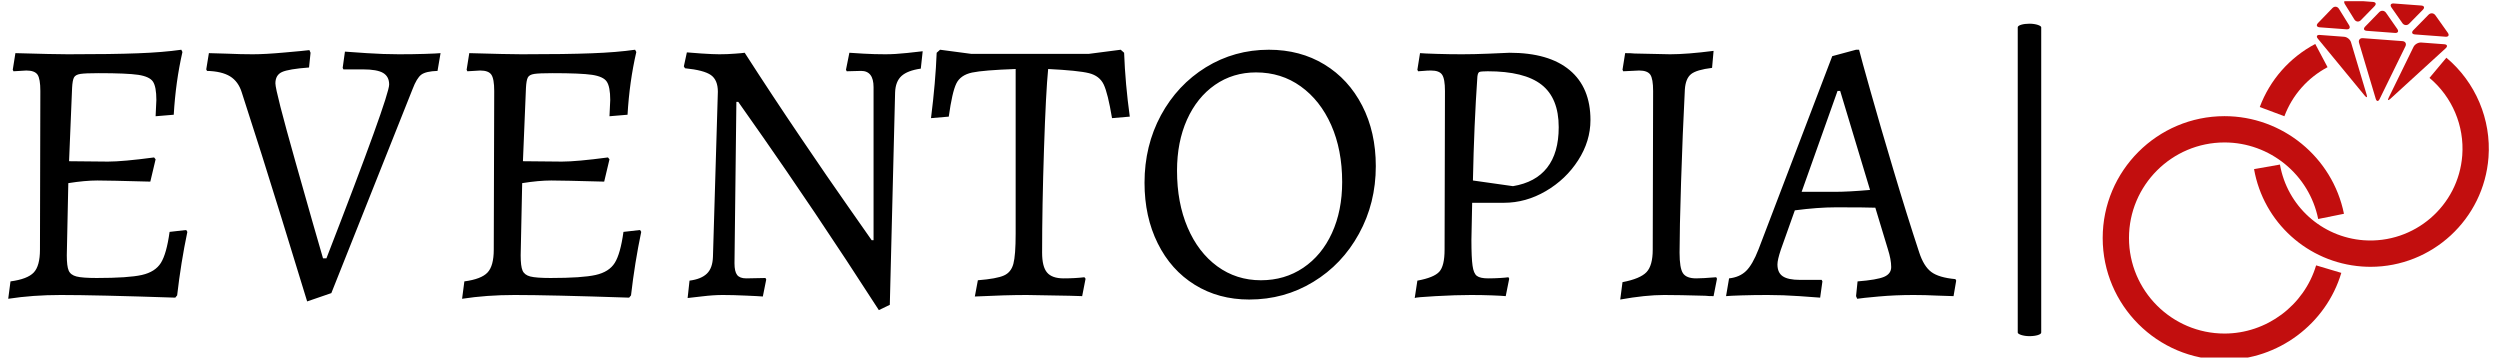 <svg xmlns="http://www.w3.org/2000/svg" version="1.1" xmlns:xlink="http://www.w3.org/1999/xlink" xmlns:svgjs="http://svgjs.dev/svgjs" width="1000" height="143" viewBox="0 0 1000 143"><g transform="matrix(1,0,0,1,-0.606,0.469)"><svg viewBox="0 0 396 57" data-background-color="#ffffff" preserveAspectRatio="xMidYMid meet" height="143" width="1000" xmlns="http://www.w3.org/2000/svg" xmlns:xlink="http://www.w3.org/1999/xlink"><g id="tight-bounds" transform="matrix(1,0,0,1,0.24,-0.187)"><svg viewBox="0 0 395.52 57.374" height="57.374" width="395.52"><g><svg viewBox="0 0 503.642 73.058" height="57.374" width="395.52"><g><rect width="4.767" height="63.437" x="408" y="4.811" fill="#000000" opacity="1" stroke-width="0" stroke="transparent" fill-opacity="1" class="rect-o-0" data-fill-palette-color="primary" rx="1%" id="o-0" data-palette-color="#000000"></rect></g><g transform="matrix(1,0,0,1,0,10.097)"><svg viewBox="0 0 395.52 52.864" height="52.864" width="395.52"><g id="textblocktransform"><svg viewBox="0 0 395.52 52.864" height="52.864" width="395.52" id="textblock"><g><svg viewBox="0 0 395.52 52.864" height="52.864" width="395.52"><g transform="matrix(1,0,0,1,0,0)"><svg width="395.52" viewBox="2.9 -32.45 257.73 34.45" height="52.864" data-palette-color="#000000"><path d="M26.45-8.6L26.6-8.35Q25.75-4.3 25.25 0.05L25.25 0.05 25 0.35Q14.5 0 9.85 0L9.85 0Q6.15 0 2.9 0.5L2.9 0.5 3.2-1.8Q5.45-2.1 6.28-2.98 7.1-3.85 7.1-6L7.1-6 7.15-27Q7.15-28.6 6.78-29.15 6.4-29.7 5.3-29.7L5.3-29.7 3.6-29.6 3.5-29.8 3.85-32Q8.95-31.85 10.8-31.85L10.8-31.85Q16.75-31.85 20.05-31.98 23.35-32.1 25.8-32.45L25.8-32.45 25.95-32.15Q25.05-28.2 24.8-23.85L24.8-23.85 22.4-23.65 22.5-25.8Q22.5-27.55 22.05-28.23 21.6-28.9 20.1-29.13 18.6-29.35 14.85-29.35L14.85-29.35Q13.1-29.35 12.45-29.25 11.8-29.15 11.6-28.78 11.4-28.4 11.35-27.4L11.35-27.4 10.95-17.7 16.1-17.65Q18.05-17.65 22.2-18.2L22.2-18.2 22.4-17.95 21.7-15Q16.15-15.15 14.7-15.15L14.7-15.15Q13.05-15.15 10.85-14.8L10.85-14.8 10.65-5.25Q10.65-3.8 10.9-3.23 11.15-2.65 11.93-2.45 12.7-2.25 14.6-2.25L14.6-2.25Q18.8-2.25 20.58-2.65 22.35-3.05 23.1-4.25 23.85-5.45 24.25-8.35L24.25-8.35 26.45-8.6ZM42.45 0.85Q41.7-1.65 39.07-10.15 36.45-18.65 33.8-26.8L33.8-26.8Q33.35-28.25 32.25-28.93 31.15-29.6 29.2-29.65L29.2-29.65 29.1-29.85 29.45-32Q30.1-32 31.87-31.93 33.65-31.85 35.25-31.85L35.25-31.85Q36.9-31.85 39.42-32.08 41.95-32.3 42.75-32.4L42.75-32.4 42.9-32.05 42.7-30.1Q40-29.9 39.12-29.5 38.25-29.1 38.25-28L38.25-28Q38.25-27 40.9-17.63 43.55-8.25 44.55-4.85L44.55-4.85 45-4.85Q53.3-26.25 53.3-27.85L53.3-27.85Q53.3-28.9 52.5-29.38 51.7-29.85 49.85-29.85L49.85-29.85 47.25-29.85 47.15-30.05 47.45-32.2Q48.1-32.15 50.32-32 52.55-31.85 54.6-31.85L54.6-31.85Q56.45-31.85 58.02-31.9 59.6-31.95 60.1-32L60.1-32 59.7-29.65Q58.15-29.6 57.55-29.15 56.95-28.7 56.4-27.25L56.4-27.25 45.65-0.25 42.45 0.85ZM86.5-8.6L86.65-8.35Q85.8-4.3 85.3 0.05L85.3 0.05 85.05 0.35Q74.55 0 69.9 0L69.9 0Q66.2 0 62.95 0.5L62.95 0.5 63.25-1.8Q65.5-2.1 66.32-2.98 67.14-3.85 67.14-6L67.14-6 67.2-27Q67.2-28.6 66.82-29.15 66.45-29.7 65.34-29.7L65.34-29.7 63.65-29.6 63.55-29.8 63.9-32Q69-31.85 70.84-31.85L70.84-31.85Q76.8-31.85 80.09-31.98 83.4-32.1 85.84-32.45L85.84-32.45 86-32.15Q85.09-28.2 84.84-23.85L84.84-23.85 82.45-23.65 82.55-25.8Q82.55-27.55 82.09-28.23 81.65-28.9 80.15-29.13 78.65-29.35 74.9-29.35L74.9-29.35Q73.15-29.35 72.5-29.25 71.84-29.15 71.65-28.78 71.45-28.4 71.4-27.4L71.4-27.4 71-17.7 76.15-17.65Q78.09-17.65 82.25-18.2L82.25-18.2 82.45-17.95 81.75-15Q76.2-15.15 74.75-15.15L74.75-15.15Q73.09-15.15 70.9-14.8L70.9-14.8 70.7-5.25Q70.7-3.8 70.95-3.23 71.2-2.65 71.97-2.45 72.75-2.25 74.65-2.25L74.65-2.25Q78.84-2.25 80.62-2.65 82.4-3.05 83.15-4.25 83.9-5.45 84.3-8.35L84.3-8.35 86.5-8.6ZM118.09 2Q113.74-4.75 109.62-10.88 105.49-17 102.84-20.78 100.19-24.55 99.49-25.55L99.49-25.55 99.24-25.55 98.99-4.2Q98.99-3.1 99.34-2.65 99.69-2.2 100.54-2.2L100.54-2.2 103.09-2.25 103.19-2.05 102.74 0.2Q102.19 0.15 100.49 0.08 98.79 0 97.44 0L97.44 0Q96.19 0 94.72 0.18 93.24 0.35 92.79 0.4L92.79 0.4 93.04-1.9Q94.59-2.1 95.34-2.83 96.09-3.55 96.14-5.05L96.14-5.05 96.79-26.9Q96.79-28.45 95.87-29.1 94.94-29.75 92.44-30L92.44-30 92.29-30.25 92.69-32.1Q93.14-32.05 94.64-31.95 96.14-31.85 96.99-31.85L96.99-31.85Q98.04-31.85 99.04-31.93 100.04-32 100.34-32.05L100.34-32.05Q104.04-26.3 107.77-20.8 111.49-15.3 113.99-11.75 116.49-8.2 117.14-7.25L117.14-7.25 117.39-7.25 117.39-27.5Q117.39-29.65 115.74-29.65L115.74-29.65 113.84-29.6 113.74-29.8 114.19-32.05Q114.69-32 116.09-31.93 117.49-31.85 118.94-31.85L118.94-31.85Q120.24-31.85 121.82-32.02 123.39-32.2 123.89-32.25L123.89-32.25 123.64-29.95Q121.89-29.7 121.09-28.98 120.29-28.25 120.24-26.8L120.24-26.8 119.54 1.3 118.09 2ZM130.79 0.2L131.19-1.95Q133.69-2.15 134.64-2.58 135.59-3 135.89-4.13 136.19-5.25 136.19-8.1L136.19-8.1 136.19-29.9Q131.94-29.75 130.42-29.43 128.89-29.1 128.34-27.98 127.79-26.85 127.34-23.6L127.34-23.6 124.99-23.4Q125.59-28.15 125.74-32.05L125.74-32.05 126.19-32.45 130.34-31.9 145.84-31.9 150.09-32.45 150.54-32.05Q150.69-27.95 151.29-23.6L151.29-23.6 148.94-23.4Q148.39-26.7 147.84-27.85 147.29-29 145.89-29.35 144.49-29.7 140.49-29.9L140.49-29.9Q140.19-26.9 139.94-19.3 139.69-11.7 139.69-5.6L139.69-5.6Q139.69-3.75 140.34-2.98 140.99-2.2 142.54-2.2L142.54-2.2Q144.04-2.2 145.29-2.35L145.29-2.35 145.44-2.15 144.99 0.15 143.34 0.1 137.64 0Q134.89 0 130.79 0.2L130.79 0.2ZM167.09 0.6Q163.04 0.6 159.89-1.35 156.74-3.3 154.99-6.83 153.24-10.35 153.24-14.85L153.24-14.85Q153.24-19.75 155.41-23.78 157.59-27.8 161.36-30.13 165.14-32.45 169.69-32.45L169.69-32.45Q173.84-32.45 177.04-30.5 180.24-28.55 182.04-25.05 183.84-21.55 183.84-17.05L183.84-17.05Q183.84-12.15 181.61-8.1 179.39-4.05 175.56-1.73 171.74 0.6 167.09 0.6L167.09 0.6ZM168.64-1.95Q171.79-1.95 174.24-3.6 176.69-5.25 178.04-8.2 179.39-11.15 179.39-14.95L179.39-14.95Q179.39-19.2 177.94-22.48 176.49-25.75 173.91-27.6 171.34-29.45 167.99-29.45L167.99-29.45Q164.94-29.45 162.56-27.8 160.19-26.15 158.86-23.2 157.54-20.25 157.54-16.45L157.54-16.45Q157.54-12.2 158.94-8.93 160.34-5.65 162.86-3.8 165.39-1.95 168.64-1.95L168.64-1.95ZM188.99 0.4L189.34-1.9Q191.53-2.3 192.24-3.08 192.94-3.85 192.94-6L192.94-6 192.99-27Q192.99-28.6 192.61-29.15 192.24-29.7 191.14-29.7L191.14-29.7Q190.64-29.7 190.14-29.65 189.64-29.6 189.44-29.6L189.44-29.6 189.34-29.8 189.69-32Q190.28-31.95 191.94-31.9 193.59-31.85 195.24-31.85L195.24-31.85Q196.78-31.85 198.76-31.93 200.74-32 201.53-32.05L201.53-32.05Q206.74-32.05 209.49-29.75 212.24-27.45 212.24-23.15L212.24-23.15Q212.24-20.35 210.61-17.82 208.99-15.3 206.34-13.75 203.69-12.2 200.78-12.2L200.78-12.2 196.59-12.2 196.49-7.3Q196.49-4.9 196.64-3.88 196.78-2.85 197.21-2.53 197.64-2.2 198.69-2.2L198.69-2.2Q199.53-2.2 200.31-2.25 201.09-2.3 201.39-2.35L201.39-2.35 201.49-2.15 201.03 0.15Q200.53 0.1 199.21 0.05 197.89 0 196.44 0L196.44 0Q194.44 0 191.76 0.15 189.09 0.3 188.99 0.4L188.99 0.4ZM201.99-14.4Q204.99-14.9 206.51-16.85 208.04-18.8 208.04-22.2L208.04-22.2Q208.04-26.05 205.76-27.83 203.49-29.6 198.64-29.6L198.64-29.6Q197.74-29.6 197.53-29.5 197.34-29.4 197.28-28.9L197.28-28.9Q196.84-22.55 196.69-15.15L196.69-15.15 201.99-14.4ZM216.18 0.6L216.48-1.7Q218.83-2.15 219.66-3.03 220.48-3.9 220.48-6L220.48-6 220.53-27Q220.53-28.6 220.16-29.15 219.78-29.7 218.68-29.7L218.68-29.7 216.58-29.6 216.48-29.8 216.83-32Q217.63-32 218.08-31.95L218.08-31.95 222.78-31.85Q225.03-31.85 228.53-32.3L228.53-32.3 228.33-30.05Q226.28-29.8 225.56-29.23 224.83-28.65 224.73-27.2L224.73-27.2Q224.43-21.35 224.23-14.98 224.03-8.6 224.03-5.6L224.03-5.6Q224.03-3.55 224.48-2.88 224.93-2.2 226.23-2.2L226.23-2.2Q227.08-2.2 228.88-2.35L228.88-2.35 228.98-2.15 228.53 0.15Q227.83 0.15 227.43 0.1L227.43 0.1Q223.93 0 221.98 0L221.98 0Q219.53 0 216.18 0.6L216.18 0.6ZM247.53 0.5L247.38 0.15 247.58-1.8Q250.13-2 251.08-2.4 252.03-2.8 252.03-3.7L252.03-3.7Q252.03-4.7 251.58-6.1L251.58-6.1 249.93-11.55Q248.73-11.6 244.73-11.6L244.73-11.6Q242.33-11.6 239.28-11.2L239.28-11.2 237.43-6Q236.98-4.65 236.98-4.05L236.98-4.05Q236.98-2.95 237.68-2.48 238.38-2 239.98-2L239.98-2 242.83-2 242.93-1.8 242.63 0.35Q242.03 0.3 239.88 0.15 237.73 0 235.68 0L235.68 0Q233.83 0 232.26 0.05 230.68 0.1 230.18 0.15L230.18 0.15 230.58-2.2Q231.98-2.35 232.83-3.18 233.68-4 234.48-6.05L234.48-6.05 244.23-31.6 247.38-32.45 247.78-32.45Q248.08-31.25 249.31-26.9 250.53-22.55 252.31-16.6 254.08-10.65 255.73-5.65L255.73-5.65Q256.33-3.8 257.33-3.05 258.33-2.3 260.53-2.1L260.53-2.1 260.63-1.9 260.28 0.15Q259.68 0.15 258.11 0.08 256.53 0 254.98 0L254.98 0Q252.58 0 250.36 0.2 248.13 0.4 247.53 0.5L247.53 0.5ZM240.18-13.65L244.58-13.65Q246.38-13.65 249.23-13.9L249.23-13.9 245.28-27 244.93-27 240.18-13.65Z" opacity="1" transform="matrix(1,0,0,1,0,0)" fill="#000000" class="wordmark-text-0" data-fill-palette-color="primary" id="text-0"></path></svg></g></svg></g></svg></g></svg></g><g transform="matrix(1,0,0,1,425.247,0)"><svg viewBox="0 0 78.395 73.058" height="73.058" width="78.395"><g><svg xmlns="http://www.w3.org/2000/svg" xmlns:xlink="http://www.w3.org/1999/xlink" version="1.1" x="0" y="0" viewBox="3.347 4.473 44.053 41.054" enable-background="new 0 0 50 50" xml:space="preserve" height="73.058" width="78.395" class="icon-icon-0" data-fill-palette-color="accent" id="icon-0"><g fill="#c20e0e" data-fill-palette-color="accent"><g fill="#c20e0e" data-fill-palette-color="accent"><g fill="#c20e0e" data-fill-palette-color="accent"><g fill="#c20e0e" data-fill-palette-color="accent"><path fill="#c20e0e" d="M42.479 9.979c0.248-0.228 0.178-0.433-0.158-0.458l-2.637-0.197c-0.336-0.024-0.729 0.201-0.877 0.503l-2.832 5.791c-0.15 0.3-0.066 0.362 0.182 0.136L42.479 9.979z" data-fill-palette-color="accent"></path></g><g fill="#c20e0e" data-fill-palette-color="accent"><path fill="#c20e0e" d="M28.115 8.46c-0.334-0.025-0.434 0.167-0.221 0.425l5.355 6.509c0.215 0.26 0.311 0.208 0.213-0.113l-1.785-5.981c-0.094-0.322-0.447-0.606-0.781-0.631L28.115 8.46z" data-fill-palette-color="accent"></path></g><g fill="#c20e0e" data-fill-palette-color="accent"><path fill="#c20e0e" d="M37.885 9.758c0.146-0.302-0.008-0.569-0.342-0.594l-4.514-0.337c-0.336-0.025-0.529 0.218-0.434 0.54l1.902 6.372c0.096 0.322 0.295 0.339 0.441 0.038L37.885 9.758z" data-fill-palette-color="accent"></path></g><g fill="#c20e0e" data-fill-palette-color="accent"><path fill="#c20e0e" d="M34.363 5.175c0.232-0.241 0.152-0.458-0.184-0.482l-2.912-0.218c-0.336-0.025-0.465 0.188-0.287 0.473l1.078 1.743c0.178 0.286 0.514 0.322 0.748 0.081L34.363 5.175z" data-fill-palette-color="accent"></path></g><g fill="#c20e0e" data-fill-palette-color="accent"><path fill="#c20e0e" d="M39.875 5.585c0.236-0.239 0.154-0.456-0.18-0.481L36.553 4.87c-0.336-0.025-0.453 0.18-0.262 0.455l1.246 1.783c0.191 0.276 0.541 0.307 0.775 0.066L39.875 5.585z" data-fill-palette-color="accent"></path></g><g fill="#c20e0e" data-fill-palette-color="accent"><path fill="#c20e0e" d="M27.91 7.102c-0.234 0.242-0.148 0.461 0.186 0.486l3.072 0.229c0.334 0.024 0.463-0.188 0.285-0.474l-1.154-1.865c-0.178-0.285-0.512-0.321-0.746-0.08L27.91 7.102z" data-fill-palette-color="accent"></path></g><g fill="#c20e0e" data-fill-palette-color="accent"><path fill="#c20e0e" d="M42.465 8.662c0.334 0.024 0.449-0.18 0.254-0.453l-1.416-1.993c-0.195-0.274-0.549-0.303-0.783-0.063l-1.734 1.766c-0.234 0.24-0.154 0.457 0.18 0.481L42.465 8.662z" data-fill-palette-color="accent"></path></g><g fill="#c20e0e" data-fill-palette-color="accent"><path fill="#c20e0e" d="M33.291 7.507c-0.234 0.241-0.154 0.457 0.182 0.482l3.223 0.241c0.334 0.024 0.451-0.182 0.26-0.455l-1.289-1.849c-0.193-0.273-0.543-0.303-0.777-0.063L33.291 7.507z" data-fill-palette-color="accent"></path></g></g><path fill="#c20e0e" d="M24.078 17.734l-2.811-1.051c1.155-3.089 3.403-5.645 6.331-7.195l1.404 2.65C26.725 13.346 24.975 15.333 24.078 17.734z" data-fill-palette-color="accent"></path><path fill="#c20e0e" d="M33.916 34.913c-0.336 0-0.674-0.013-1.014-0.038-6.162-0.46-11.215-5.027-12.287-11.107l2.955-0.521c0.833 4.728 4.761 8.279 9.554 8.636 5.773 0.418 10.816-3.913 11.246-9.684 0.252-3.364-1.146-6.67-3.74-8.84l1.926-2.301c3.332 2.789 5.129 7.037 4.807 11.364C46.834 29.503 40.902 34.912 33.916 34.913z" data-fill-palette-color="accent"></path></g><path fill="#c20e0e" d="M17.248 45.527c-7.665 0-13.901-6.236-13.901-13.901 0-7.666 6.236-13.901 13.901-13.901 6.594 0 12.323 4.685 13.625 11.138l-2.941 0.594c-1.02-5.06-5.513-8.732-10.684-8.732-6.011 0-10.901 4.89-10.901 10.901 0 6.011 4.891 10.901 10.901 10.901 4.785 0 9.083-3.199 10.448-7.779l2.875 0.857C28.828 41.447 23.35 45.527 17.248 45.527z" data-fill-palette-color="accent"></path></g></svg></g></svg></g></svg></g><defs></defs></svg><rect width="395.52" height="57.374" fill="none" stroke="none" visibility="hidden"></rect></g></svg></g></svg>